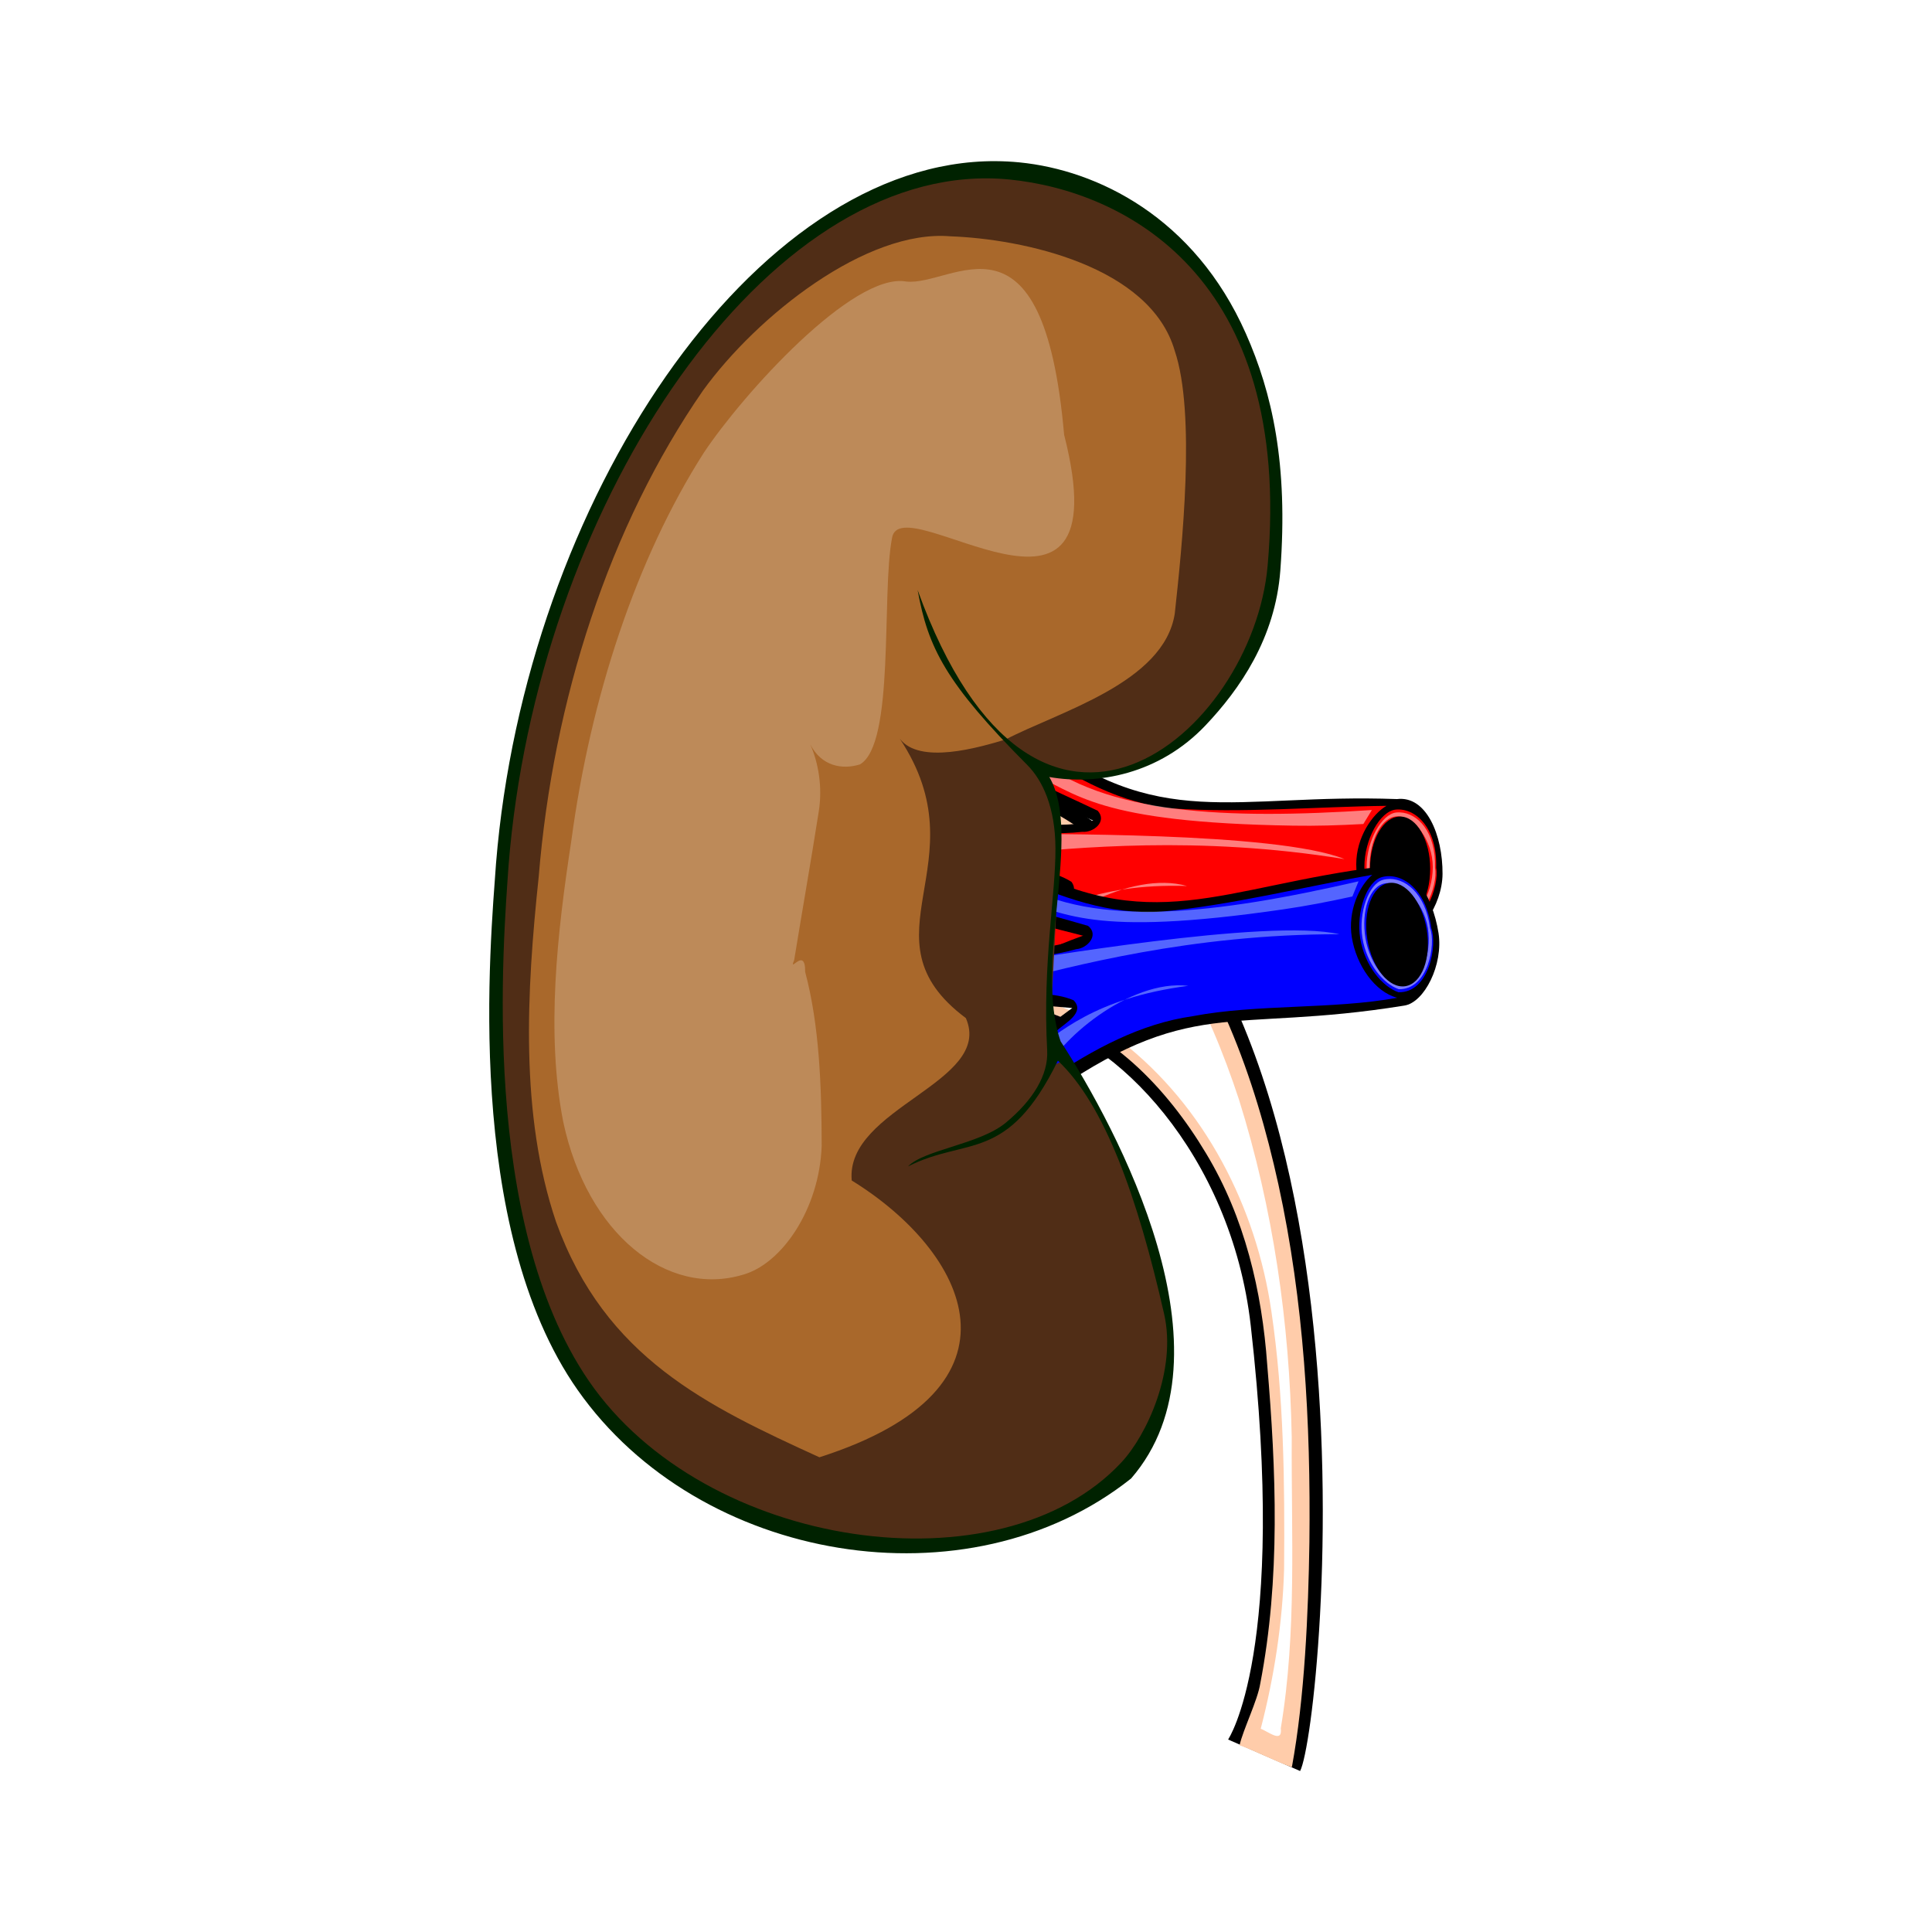 <svg:svg xmlns:dc="http://purl.org/dc/elements/1.1/" xmlns:ns1="http://sodipodi.sourceforge.net/DTD/sodipodi-0.dtd" xmlns:ns2="http://www.inkscape.org/namespaces/inkscape" xmlns:ns4="http://creativecommons.org/ns#" xmlns:rdf="http://www.w3.org/1999/02/22-rdf-syntax-ns#" xmlns:svg="http://www.w3.org/2000/svg" height="852.308" id="svg2" version="1.1" viewBox="-173.175 -43.8 852.308 852.308" width="852.308" ns1:docname="nerka.svg" ns2:version="0.48.3.1 r9886">
  <svg:defs id="defs4">
    <svg:filter color-interpolation-filters="sRGB" height="1.236" id="filter3832" width="1.487" x="-.243" y="-.118" ns2:collect="always">
      <svg:feGaussianBlur id="feGaussianBlur3834" stdDeviation="21.815" ns2:collect="always" />
    </svg:filter>
    <svg:filter color-interpolation-filters="sRGB" height="1.216" id="filter3976" width="1.044" x="-.022" y="-.108" ns2:collect="always">
      <svg:feGaussianBlur id="feGaussianBlur3978" stdDeviation="1.207" ns2:collect="always" />
    </svg:filter>
    <svg:filter color-interpolation-filters="sRGB" height="1.745" id="filter3982" width="1.057" x="-.029" y="-.373" ns2:collect="always">
      <svg:feGaussianBlur id="feGaussianBlur3984" stdDeviation="1.521" ns2:collect="always" />
    </svg:filter>
    <svg:filter color-interpolation-filters="sRGB" id="filter3993" ns2:collect="always">
      <svg:feGaussianBlur id="feGaussianBlur3995" stdDeviation="0.987" ns2:collect="always" />
    </svg:filter>
    <svg:filter color-interpolation-filters="sRGB" id="filter4083" ns2:collect="always">
      <svg:feGaussianBlur id="feGaussianBlur4085" stdDeviation="1.576" ns2:collect="always" />
    </svg:filter>
  </svg:defs>
  <ns1:namedview bordercolor="#666666" borderopacity="1.0" fit-margin-bottom="0" fit-margin-left="0" fit-margin-right="0" fit-margin-top="0" id="base" pagecolor="#ffffff" showgrid="false" showguides="true" ns2:current-layer="layer1" ns2:cx="52.510558" ns2:cy="584.59669" ns2:document-units="px" ns2:guide-bbox="true" ns2:pageopacity="0.0" ns2:pageshadow="2" ns2:window-height="962" ns2:window-maximized="1" ns2:window-width="1280" ns2:window-x="-8" ns2:window-y="-8" ns2:zoom="0.51952794" />
  <svg:g id="layer1" transform="translate(-68.02 420.88)" ns2:groupmode="layer" ns2:label="Layer 1">
    <svg:g id="g4087" transform="matrix(1.15 0 0 1.15 -273.02 370.87)" ns2:export-xdpi="90" ns2:export-ydpi="90">
      <svg:g id="g3880" transform="translate(.863 4.315)">
        <svg:path d="m529.92-432.97c154.34 49.073 122.76 364.87 113.92 381.47l-27.618-12.083s22.911-33.55 8.683-158.81c-7.472-65.781-52.53-111.61-85.292-117.32-32.763-5.719-9.697-93.251-9.697-93.251z" id="path3854" style="fill:#000000" ns1:nodetypes="cccszcc" ns2:connector-curvature="0" />
        <svg:path d="m533.42-426.2c-4.454 20.545-8.415 42.152-5.394 63.354 1.267 7.688 4.534 17.312 13.412 18.591 29.172 7.385 51.366 30.822 66.34 55.848 14.77 24.452 21.455 52.823 23.454 81.107 3.44 40.635 5.091 82.079-2.685 122.31-1.026 6.427-6.678 17.878-7.927 23.626 4.309 1.416 14.916 6.681 20.059 8.403 4.913-26.6 6.325-59.23 6.73-86.274 0.54-46.041-2.059-92.253-11.888-137.28-9.015-41.041-23.876-82.574-51.704-114.81-13.518-15.583-30.997-27.862-50.29-35.364z" id="path3866" style="fill:#ffccaa" ns1:nodetypes="ccccccccccccc" ns2:connector-curvature="0" />
        <svg:path d="m536.25-418.06c-3.571 18.362-6.475 37.392-3.812 56.085 1.581 5.112 2.501 12.408 8.881 13.399 12.071 4.071 24.238 8.709 34.012 17.226 32.028 25.009 51.644 63.528 57.476 103.37 4.844 32.718 5.16 65.966 4.891 98.992-0.562 20.621-3.836 41.585-8.965 61.278 2.906 1.046 8.435 5.784 7.695-0.18 6.18-36.909 3.996-74.428 4.2-111.69-0.823-43.841-7.144-87.814-20.256-129.54-11.682-35.499-29.15-71.214-59.201-94.64-7.658-5.939-16.101-10.709-24.786-14.969l-0.135 0.674z" id="path3870" style="filter:url(#filter4083);fill:#ffffff" ns2:connector-curvature="0" />
      </svg:g>
      <svg:g id="g4069" transform="translate(628.79 281.74)">
        <svg:path d="m-87.428-727.29-6.856 18.345c8.936 6.472 18.979 10.095 30.815 15.417-9.908 2.887-21.365 1.221-34.913 0.038l-1.729 19.501 27.364 6.832c-11.815 5.953-16.31 9.218-25.602 12.835l8.596 20.071c62.846-31.072 74.54-13.446 142.84-13.446 7.843 0.139 17.393-13.153 17.463-25.366 0.085-14.861-6.191-30.092-17.463-28.706-62.473-2.289-91.807 13.367-140.52-25.522z" id="path4045" style="fill:#000000" ns1:nodetypes="cccccccccsccc" ns2:connector-curvature="0" />
        <svg:path d="m52.578-697.73c-6.026 0.628-12.003 11.554-12.003 21.911 0 10.676 5.506 19.707 11.184 22.719 11.644 2.182 17.691-15.556 16.354-22.273 0.471-15.587-8.078-23.102-15.535-22.358z" id="path4047" style="fill:#ff0000" ns1:nodetypes="csccc" ns2:connector-curvature="0" />
        <svg:path d="m-86.444-720.55-0.25 0.562c-0.471 2.915-4.168 7.205-2.375 9.438 8.858 4.894 18.34 8.917 27.344 13.25 3.746 4.152-1.655 8.491-5.906 8.094-9.236 1.057-18.558 0.338-27.812-0.094 0.058 3.764-2.28 9.349-0.375 11.969 7.87 2.546 17.026 2.853 24.031 7.312 3.768 5.297-4.481 8.092-7.969 10.344-4.157 2.879-11.347 4.503-13.531 8.031 2.639 2.893 2.466 13.545 7.438 9.906 18.301-8.389 37.822-15.342 58.25-14.938 25.113-0.691 53.457 6.105 78.526 5.587-8.066-3.553-13.474-14.747-13.474-25.684 0-10.284 6.128-19.21 11.587-22.401-26.495 0.311-55.685 2.86-82.107 0.998-19.632-1.821-37.288-11.603-53.375-22.375z" id="path4049" style="fill:#ff0000" ns1:nodetypes="cccccccccccccscccc" ns2:connector-curvature="0" />
        <svg:path d="m-86-718.09c27.14 22.318 73.527 24.172 129.44 20.524l-3.265 5.364c-9.724 0.53-18.041 0.773-26.821 0.632-75.764-1.213-82.868-12.295-101.69-20.69z" id="path4051" style="filter:url(#filter3976);fill:#ffffff;fill-opacity:.494" ns1:nodetypes="cccscc" ns2:connector-curvature="0" />
        <svg:path d="m-95.392-493.26c23.642 2.027 71.195 7.146 127.81-2.099-26.106 10.686-120.31 9.328-127.11 9.796z" id="path4053" style="filter:url(#filter3982);fill:#ffffff;fill-opacity:.494" transform="matrix(1 0 0 -1 .529 -1174.1)" ns1:nodetypes="cccc" ns2:connector-curvature="0" />
        <svg:path d="m-93.293-497c7.316 12.522 38.776 31.636 60.64 25.422-36.368 1.123-51.974-10.03-63.905-15.86z" id="path4055" style="filter:url(#filter3982);fill:#ffffff;fill-opacity:.494" transform="matrix(1 0 0 -1 5.194 -1140)" ns1:nodetypes="cccc" ns2:connector-curvature="0" />
        <svg:path d="m59.296-540.11c-0.472-0.018-0.94-0.015-1.406 0.031-6.026 0.628-12 11.549-12 21.906 0 10.676 5.478 19.707 11.156 22.719 11.644 2.182 17.712-15.533 16.375-22.25 0.442-14.613-7.043-22.137-14.125-22.406zm-0.868 1.582c6.376 0 14.097 9.451 14.097 20.529s-6.554 21.462-12.931 21.462c-6.376 0-12.495-10.384-12.495-21.462s4.953-20.529 11.329-20.529z" id="path4057" style="filter:url(#filter3993);fill:#ffffff;fill-opacity:.478" transform="matrix(.953 0 0 .95 -2.308 -183.56)" ns1:nodetypes="scsccssssss" ns2:connector-curvature="0" />
        <svg:path d="m-293.87-508.42c0 13.912-6.892 25.189-15.393 25.189-8.502 0-15.393-11.278-15.393-25.189 0-13.912 6.892-25.189 15.393-25.189 8.502 0 15.393 11.278 15.393 25.189z" id="path4059" style="fill:#000000" transform="matrix(.75 0 0 .796 286.22 -270.32)" ns1:cx="-309.26523" ns1:cy="-508.42429" ns1:rx="15.393291" ns1:ry="25.189022" ns1:type="arc" />
      </svg:g>
      <svg:g id="g3997" transform="matrix(.987 -.16 .16 .987 704.94 152.28)">
        <svg:path d="m-81.66-569.63-6.856 18.345c8.936 6.472 18.979 10.095 30.815 15.417-9.908 2.887-21.365 1.221-34.913 0.038l-1.729 19.501 27.364 6.832c-11.815 5.953-16.31 9.218-25.602 12.835l8.596 20.071c62.846-31.072 74.54-13.446 142.84-13.446 7.843 0.139 17.393-13.153 17.463-25.366 0.085-14.861-6.191-30.092-17.463-28.706-62.473-2.289-91.807 13.367-140.52-25.522z" id="path3922" style="fill:#000000" ns1:nodetypes="cccccccccsccc" ns2:connector-curvature="0" />
        <svg:path d="m58.346-540.07c-6.026 0.628-12.003 11.554-12.003 21.911 0 10.676 5.506 19.707 11.184 22.719 11.644 2.182 17.691-15.556 16.354-22.273 0.471-15.587-8.078-23.102-15.535-22.358z" id="path3930" style="fill:#0000ff" ns1:nodetypes="csccc" ns2:connector-curvature="0" />
        <svg:path d="m-80.676-562.89-0.25 0.562c-0.471 2.915-4.168 7.205-2.375 9.438 8.858 4.894 18.34 8.917 27.344 13.25 3.746 4.152-1.655 8.491-5.906 8.094-9.236 1.057-18.558 0.338-27.812-0.094 0.058 3.764-2.28 9.349-0.375 11.969 7.87 2.546 17.026 2.853 24.031 7.312 3.768 5.297-4.481 8.092-7.969 10.344-4.157 2.879-11.347 4.503-13.531 8.031 2.639 2.893 2.466 13.545 7.438 9.906 18.301-8.389 37.822-15.342 58.25-14.938 25.113-0.691 53.457 6.105 78.526 5.587-8.066-3.553-13.474-14.747-13.474-25.684 0-10.284 6.128-19.21 11.587-22.401-26.495 0.311-55.685 2.86-82.107 0.998-19.632-1.821-37.288-11.603-53.375-22.375z" id="path3937" style="fill:#0000ff" ns1:nodetypes="cccccccccccccscccc" ns2:connector-curvature="0" />
        <svg:path d="m-80.232-560.43c27.14 22.318 73.527 24.172 129.44 20.524l-3.265 5.364c-9.724 0.53-18.041 0.773-26.821 0.632-75.764-1.213-82.868-12.295-101.69-20.69z" id="rect3949" style="filter:url(#filter3976);fill:#aaccff;fill-opacity:.494" ns1:nodetypes="cccscc" ns2:connector-curvature="0" />
        <svg:path d="m-95.392-493.26c23.642 2.027 71.195 7.146 127.81-2.099-26.106 10.686-120.31 9.328-127.11 9.796z" id="path3980" style="filter:url(#filter3982);fill:#aaccff;fill-opacity:.494" transform="matrix(1 0 0 -1 6.297 -1016.4)" ns1:nodetypes="cccc" ns2:connector-curvature="0" />
        <svg:path d="m-93.293-497c7.316 12.522 38.776 31.636 60.64 25.422-36.368 1.123-51.974-10.03-63.905-15.86z" id="path3986" style="filter:url(#filter3982);fill:#aaccff;fill-opacity:.494" transform="matrix(1 0 0 -1 10.962 -982.36)" ns1:nodetypes="cccc" ns2:connector-curvature="0" />
        <svg:path d="m59.296-540.11c-0.472-0.018-0.94-0.015-1.406 0.031-6.026 0.628-12 11.549-12 21.906 0 10.676 5.478 19.707 11.156 22.719 11.644 2.182 17.712-15.533 16.375-22.25 0.442-14.613-7.043-22.137-14.125-22.406zm-0.868 1.582c6.376 0 14.097 9.451 14.097 20.529s-6.554 21.462-12.931 21.462c-6.376 0-12.495-10.384-12.495-21.462s4.953-20.529 11.329-20.529z" id="path3988" style="filter:url(#filter3993);fill:#ffffff;fill-opacity:.478" transform="matrix(.953 0 0 .95 3.459 -25.904)" ns1:nodetypes="scsccssssss" ns2:connector-curvature="0" />
        <svg:path d="m-293.87-508.42c0 13.912-6.892 25.189-15.393 25.189-8.502 0-15.393-11.278-15.393-25.189 0-13.912 6.892-25.189 15.393-25.189 8.502 0 15.393 11.278 15.393 25.189z" id="path3918" style="fill:#000000" transform="matrix(.75 0 0 .796 292.47 -112.66)" ns1:cx="-309.26523" ns1:cy="-508.42429" ns1:rx="15.393291" ns1:ry="25.189022" ns1:type="arc" />
      </svg:g>
      <svg:g id="g3843" transform="translate(10.357 1.726)">
        <svg:path d="m511.66-660.55c-47.999 0.305-85.901 36.194-113.17 72.111-46.936 64.862-70.578 145.41-70.5 225.29-1.522 52.187 0.353 107.63 26.038 154.39 34.267 58.958 112.16 85.443 176.23 65.126 32.556-9.876 59.257-43.519 53.758-78.398-7.139-32.455-16.221-65.584-35.111-93.349-2.797-14.442-14.604 3.291-11.032-5.264 1.244-27.775 3.061-55.63 4.032-83.437 0.616-13.779-5.875-26.64-15.456-36.119 12.491 10.9 31.102 10.714 46.031 5.936 28.631-14.603 48.095-45.554 50.902-77.166 1.024-30.303 1.883-62.315-13.16-89.653-17.95-36.982-57.234-61.324-98.557-59.47z" id="path3820" style="fill:#502d16" ns2:connector-curvature="0" />
        <svg:path d="m500.2-637.64c-32.221-2.725-74.092 30.402-94.897 59.145-36.018 52.051-57.507 118.84-63.036 186.55-4.668 44.132-7.284 91.236 6.679 132.46 18.867 52.095 57.868 70.512 101 90.221 83.35-26.62 56.731-78.813 12.398-106.18-2.521-27.949 54.522-37.582 43.79-62.286-41.495-31.011 6.378-59.391-25.348-107.18 7.617 10.014 30.252 3.411 40.601 0.289 20.227-10.596 60.789-21.678 64.881-48.293 2.805-25.617 8.152-76.768-0.029-100.87-9.457-32.457-58.184-42.856-86.034-43.854z" id="path3822" style="filter:url(#filter3832);fill:#db8a37;fill-opacity:.64" ns1:nodetypes="ccccccccccccc" ns2:connector-curvature="0" />
        <svg:path d="m325.28-846.28c-32.221-2.725-92.923 58.336-113.73 87.079-36.018 52.051-57.507 118.84-63.036 186.55-4.668 44.132-7.284 91.236 6.679 132.46 18.867 52.095 69.272 79.382 113.67 66.146 22.53-6.346 42.792-33.197 41.541-63.098-2.521-27.949-6.299-56.588-17.031-81.293-0.867-12.413-10.027 1.881-7.033-5.147 2.776-23.461 5.94-46.954 8.535-70.46 1.376-11.639-2.079-22.941-7.844-31.57 7.617 10.014 20.116 11.013 30.464 7.892 20.227-10.596 5.765-80.851 9.857-107.47 2.805-25.617 143.61 53.818 98.419-54.159-22.273-111.39-72.639-65.932-100.49-66.93z" id="path3836" style="filter:url(#filter3832);fill:#f4e3d7;fill-opacity:.273" transform="matrix(.64 .044 -.056 .812 227.68 52.573)" ns1:nodetypes="cccccccccccccc" ns2:connector-curvature="0" />
        <svg:path d="m517.64-666.47c-93.016-0.577-180.46 130.64-191.75 269.41-2.071 29.617-12.649 139.39 31.344 202.03 46.64 66.405 149.74 83.634 212.28 33.906 41.389-47.748-5.612-134.65-27.031-167.69-10.446-29.861 8.538-79.382-4.341-101.4 18.447 3.218 42.169-1.076 59.949-19.843 13.067-13.792 26.726-33.346 28.673-59.415 3.05-40.825-3.118-68.07-13.233-90.889-19.816-44.704-57.009-62.696-86.861-65.642-3.01-0.297-6.031-0.45-9.031-0.469zm-3.188 6.594c2.864 0.018 5.754 0.178 8.625 0.469 43.013 4.354 108.73 36.313 98.812 148.16-5.706 64.338-88.535 135.91-134.26 9.325 3.989 22.082 10.69 35.577 42.012 67.037 6.063 6.09 10.786 16.472 10.858 32.018 0.085 18.263-4.988 43.653-3.178 77.582 0.499 9.362-5.485 19.102-15.946 27.736-9.997 8.251-31.454 10.35-37.422 16.709 22.549-11.44 38.07-1.003 57.479-40.559 17.955 16.874 30.559 52.293 40.764 97.224 4.873 21.454-6.589 46.301-16.322 56.784-46.371 49.942-159.93 33.739-204.42-31.23-41.966-61.282-32.725-168.68-30.75-197.66 10.769-135.77 94.971-264.16 183.75-263.59z" id="path3810" style="fill:#002200" ns1:nodetypes="scscccsssssssscscsssccsscss" ns2:connector-curvature="0" />
      </svg:g>
    </svg:g>
  </svg:g>
</svg:svg>